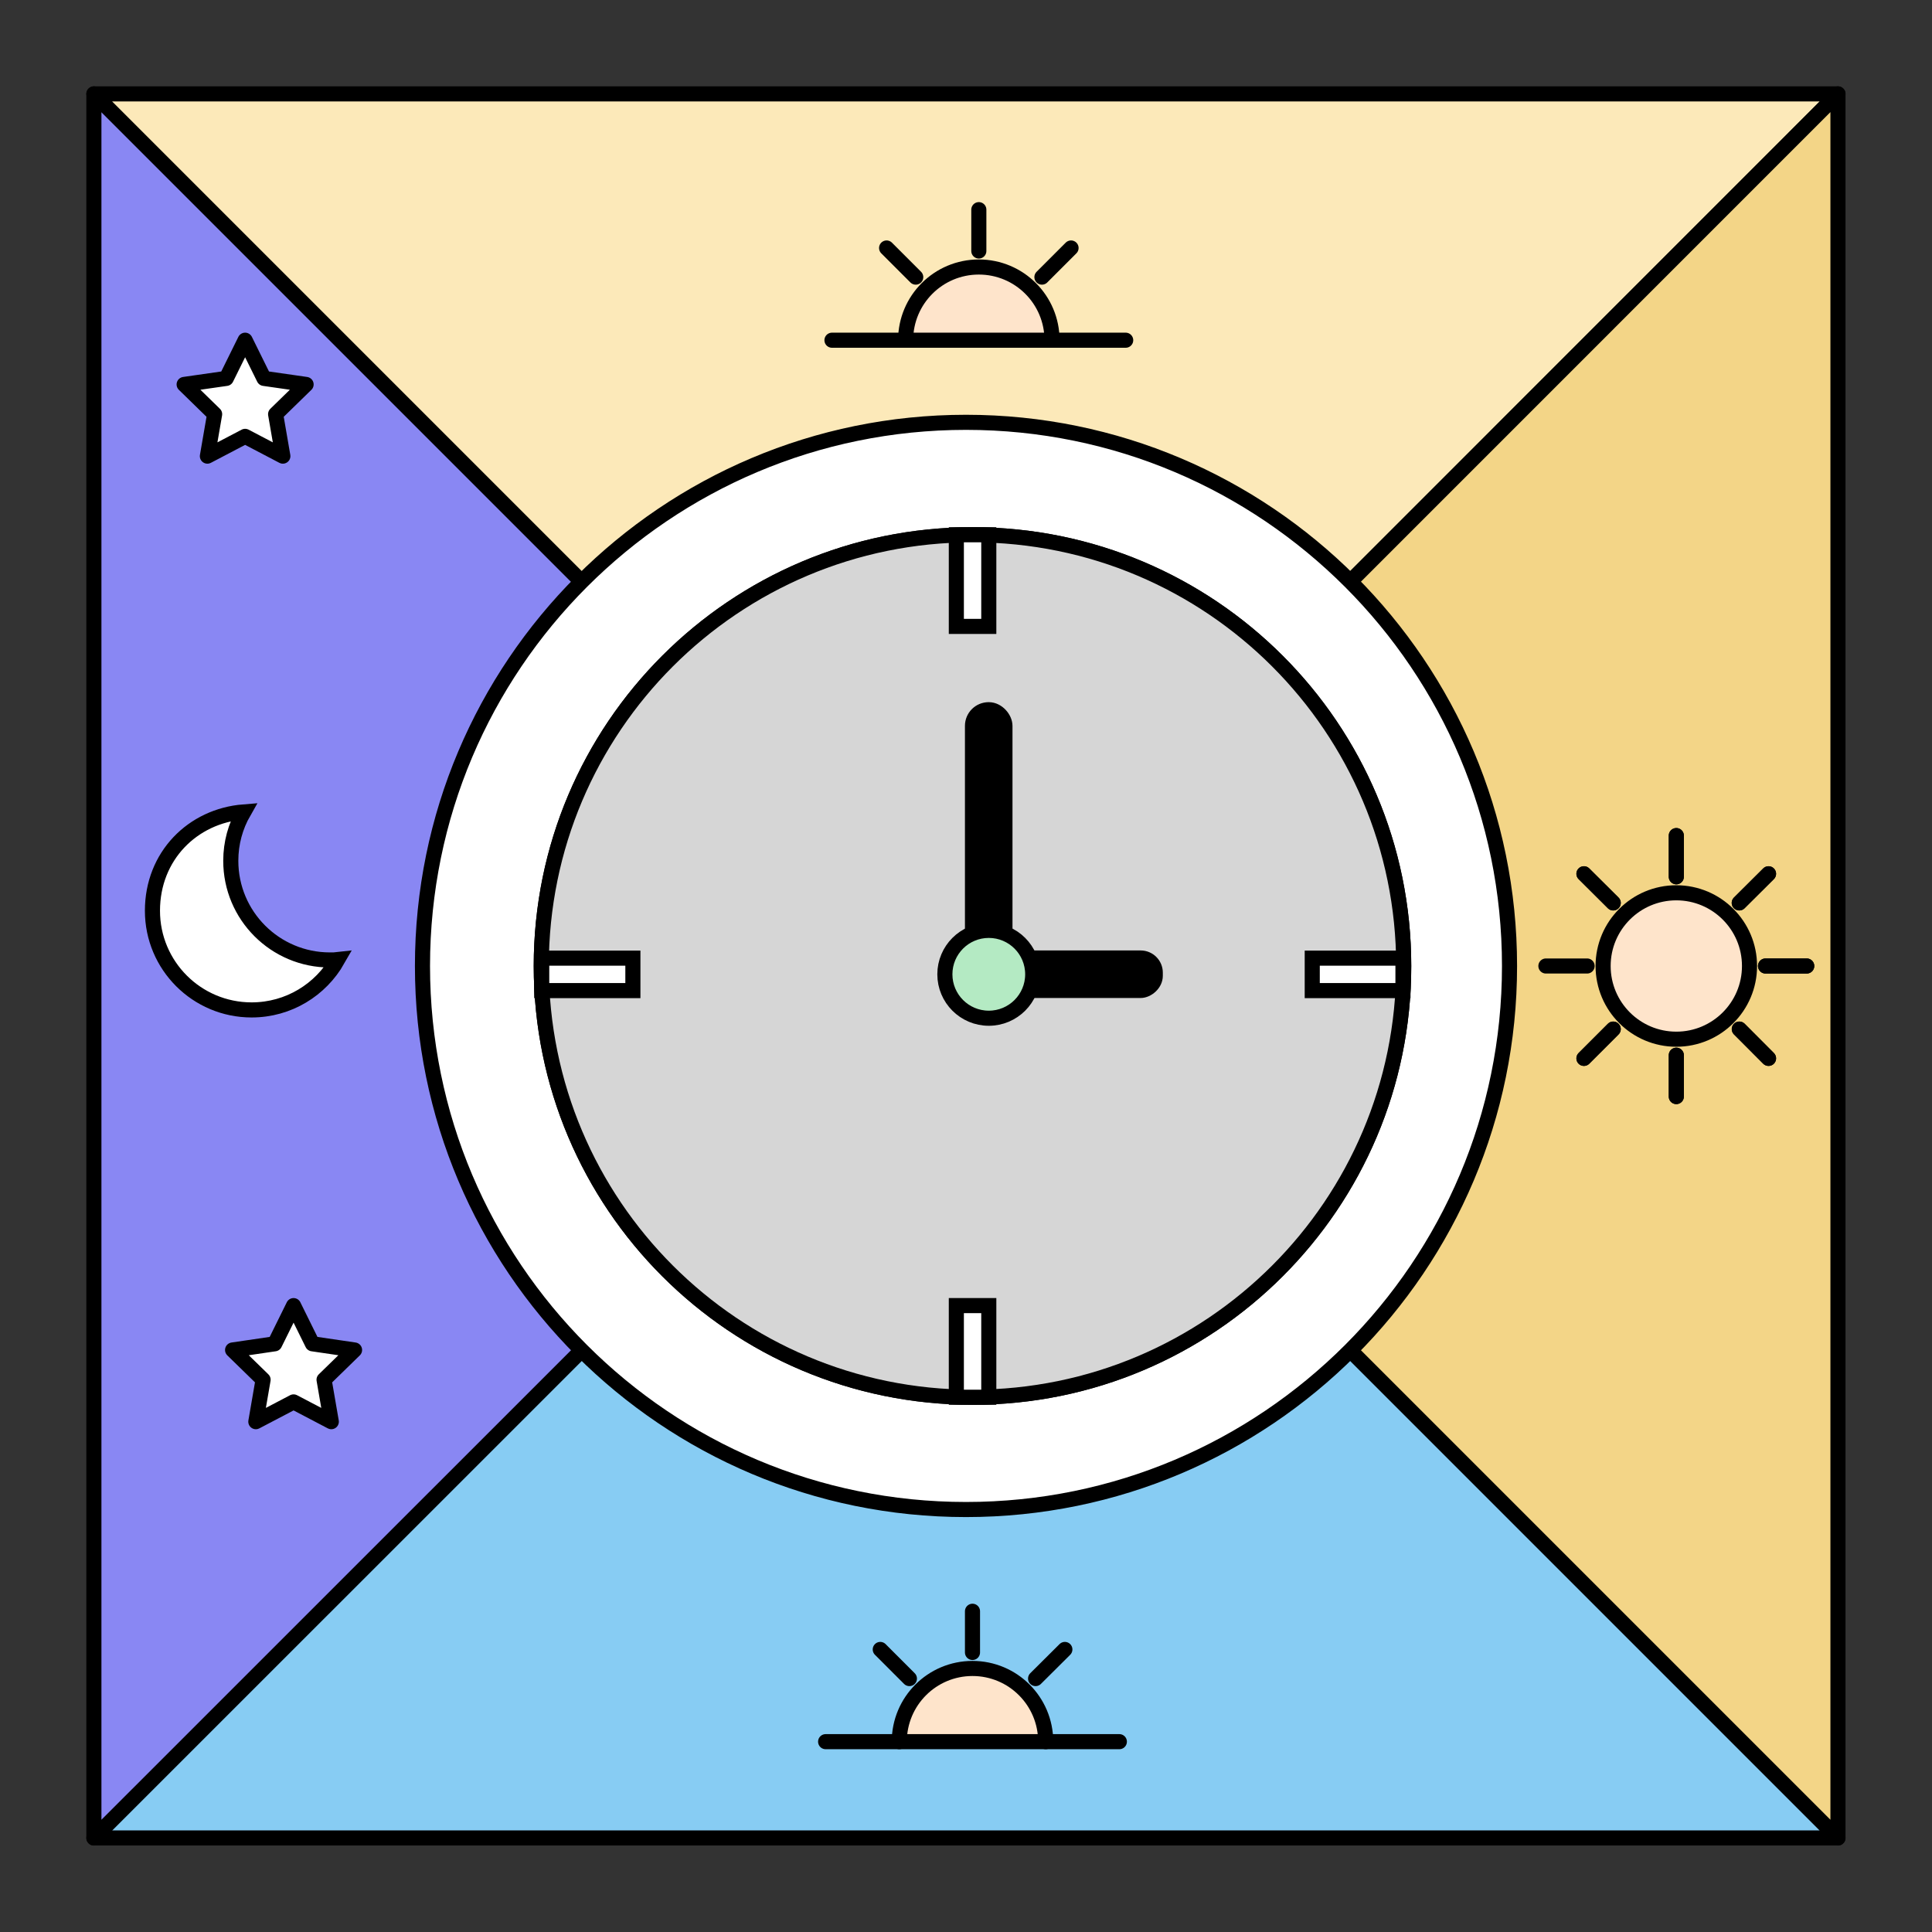 <?xml version="1.0" encoding="UTF-8"?><svg id="Calque_1" xmlns="http://www.w3.org/2000/svg" viewBox="0 0 128 128"><rect x="0" y="0" width="128" height="128" fill="#333333" stroke="none"/><defs><style>.cls-1{stroke:#e30613;stroke-width:8px;}.cls-1,.cls-2,.cls-3,.cls-4,.cls-5,.cls-6,.cls-7,.cls-8,.cls-9,.cls-10,.cls-11,.cls-12{stroke-linecap:round;}.cls-1,.cls-2,.cls-3,.cls-5,.cls-6,.cls-7,.cls-8,.cls-11{stroke-linejoin:round;}.cls-1,.cls-3{fill:none;}.cls-2,.cls-3,.cls-4,.cls-5,.cls-6,.cls-7,.cls-8,.cls-9,.cls-10,.cls-11,.cls-12{stroke:#000;}.cls-2,.cls-10{fill:#fff;}.cls-4,.cls-9,.cls-10,.cls-12{stroke-miterlimit:10;}.cls-5{fill:#fce9b9;}.cls-6{fill:#fee4cb;}.cls-7{fill:#87ccf3;}.cls-8{fill:#8987f3;}.cls-9{fill:#b4eac3;}.cls-11{fill:#f3d587;}.cls-12{fill:#d6d6d6;}</style></defs><polygon class="cls-7" points="121.77 121.77 6.22 121.77 64 64 121.77 121.77"/><polygon class="cls-8" points="64 64 6.22 121.77 6.22 6.22 64 64"/><polygon class="cls-5" points="121.77 6.22 64 64 6.22 6.22 121.77 6.22"/><polygon class="cls-11" points="121.77 6.22 121.77 121.77 64 64 121.77 6.22"/><rect class="cls-1" x="-1254.72" y="-463.81" width="2655.08" height="1511.77"/><path class="cls-10" d="m64,27.98c-19.89,0-36.01,16.13-36.01,36.02s16.12,36.01,36.01,36.01,36.01-16.12,36.01-36.01-16.12-36.02-36.01-36.02Zm.43,64.59c-15.78,0-28.57-12.79-28.57-28.57s12.79-28.57,28.57-28.57,28.57,12.79,28.57,28.57-12.79,28.57-28.57,28.57Z"/><path class="cls-12" d="m93,64c0,15.78-12.79,28.57-28.57,28.57s-28.57-12.79-28.57-28.57,12.79-28.57,28.57-28.57,28.57,12.79,28.57,28.57Z"/><rect class="cls-10" x="63.36" y="35.43" width="2.15" height="6.07"/><rect class="cls-10" x="63.36" y="86.5" width="2.15" height="6.07"/><rect class="cls-10" x="86.94" y="63.48" width="6.01" height="2.15"/><rect class="cls-10" x="35.89" y="63.48" width="6.04" height="2.15"/><rect class="cls-4" x="64.43" y="47.02" width="2.15" height="19.04" rx="1.07" ry="1.07"/><rect class="cls-4" x="69.41" y="58.5" width="2.15" height="12.11" rx=".97" ry=".97" transform="translate(135.04 -5.94) rotate(90)"/><circle class="cls-9" cx="65.51" cy="64.55" r="2.91"/><path class="cls-10" d="m22.38,63.58c-1.13,1.99-3.26,3.33-5.71,3.33-3.63,0-6.57-2.94-6.57-6.57s2.66-6.28,6.05-6.55c-.55.96-.86,2.06-.86,3.24,0,3.63,2.94,6.57,6.57,6.57.18,0,.35,0,.52-.02Z"/><polygon class="cls-2" points="16.24 22.54 17.49 25.07 20.28 25.47 18.26 27.44 18.74 30.22 16.24 28.91 13.74 30.22 14.22 27.44 12.2 25.47 14.99 25.07 16.24 22.54"/><polygon class="cls-2" points="19.45 86.5 20.7 89.03 23.49 89.44 21.47 91.41 21.95 94.19 19.45 92.88 16.95 94.19 17.43 91.41 15.41 89.44 18.2 89.03 19.45 86.5"/><circle class="cls-6" cx="111.06" cy="64" r="4.85"/><line class="cls-3" x1="111.06" y1="72.65" x2="111.06" y2="69.91"/><line class="cls-3" x1="104.94" y1="70.12" x2="106.88" y2="68.18"/><line class="cls-3" x1="104.94" y1="57.89" x2="106.88" y2="59.82"/><line class="cls-3" x1="111.06" y1="55.36" x2="111.06" y2="58.09"/><line class="cls-3" x1="117.17" y1="57.89" x2="115.23" y2="59.82"/><line class="cls-3" x1="119.7" y1="64" x2="116.97" y2="64"/><line class="cls-3" x1="117.17" y1="70.12" x2="115.24" y2="68.18"/><line class="cls-3" x1="117.17" y1="70.12" x2="115.23" y2="68.18"/><line class="cls-3" x1="111.06" y1="72.65" x2="111.06" y2="69.91"/><line class="cls-3" x1="104.94" y1="70.12" x2="106.88" y2="68.18"/><line class="cls-3" x1="104.94" y1="57.89" x2="106.88" y2="59.82"/><line class="cls-3" x1="111.06" y1="55.36" x2="111.06" y2="58.09"/><line class="cls-3" x1="117.17" y1="57.89" x2="115.23" y2="59.82"/><line class="cls-3" x1="119.7" y1="64" x2="116.97" y2="64"/><line class="cls-3" x1="105.15" y1="64" x2="102.42" y2="64"/><path class="cls-6" d="m60,22.54c0-2.68,2.17-4.85,4.85-4.85s4.85,2.17,4.85,4.85"/><line class="cls-3" x1="55.12" y1="22.54" x2="74.58" y2="22.54"/><line class="cls-3" x1="58.74" y1="16.43" x2="60.67" y2="18.36"/><line class="cls-3" x1="64.85" y1="13.89" x2="64.85" y2="16.63"/><line class="cls-3" x1="70.96" y1="16.43" x2="69.03" y2="18.36"/><path class="cls-6" d="m59.58,115.39c0-2.68,2.17-4.85,4.85-4.85s4.85,2.17,4.85,4.85"/><line class="cls-3" x1="54.7" y1="115.39" x2="74.16" y2="115.39"/><line class="cls-3" x1="58.32" y1="109.28" x2="60.25" y2="111.21"/><line class="cls-3" x1="64.43" y1="106.75" x2="64.43" y2="109.48"/><line class="cls-3" x1="70.55" y1="109.28" x2="68.61" y2="111.21"/></svg>